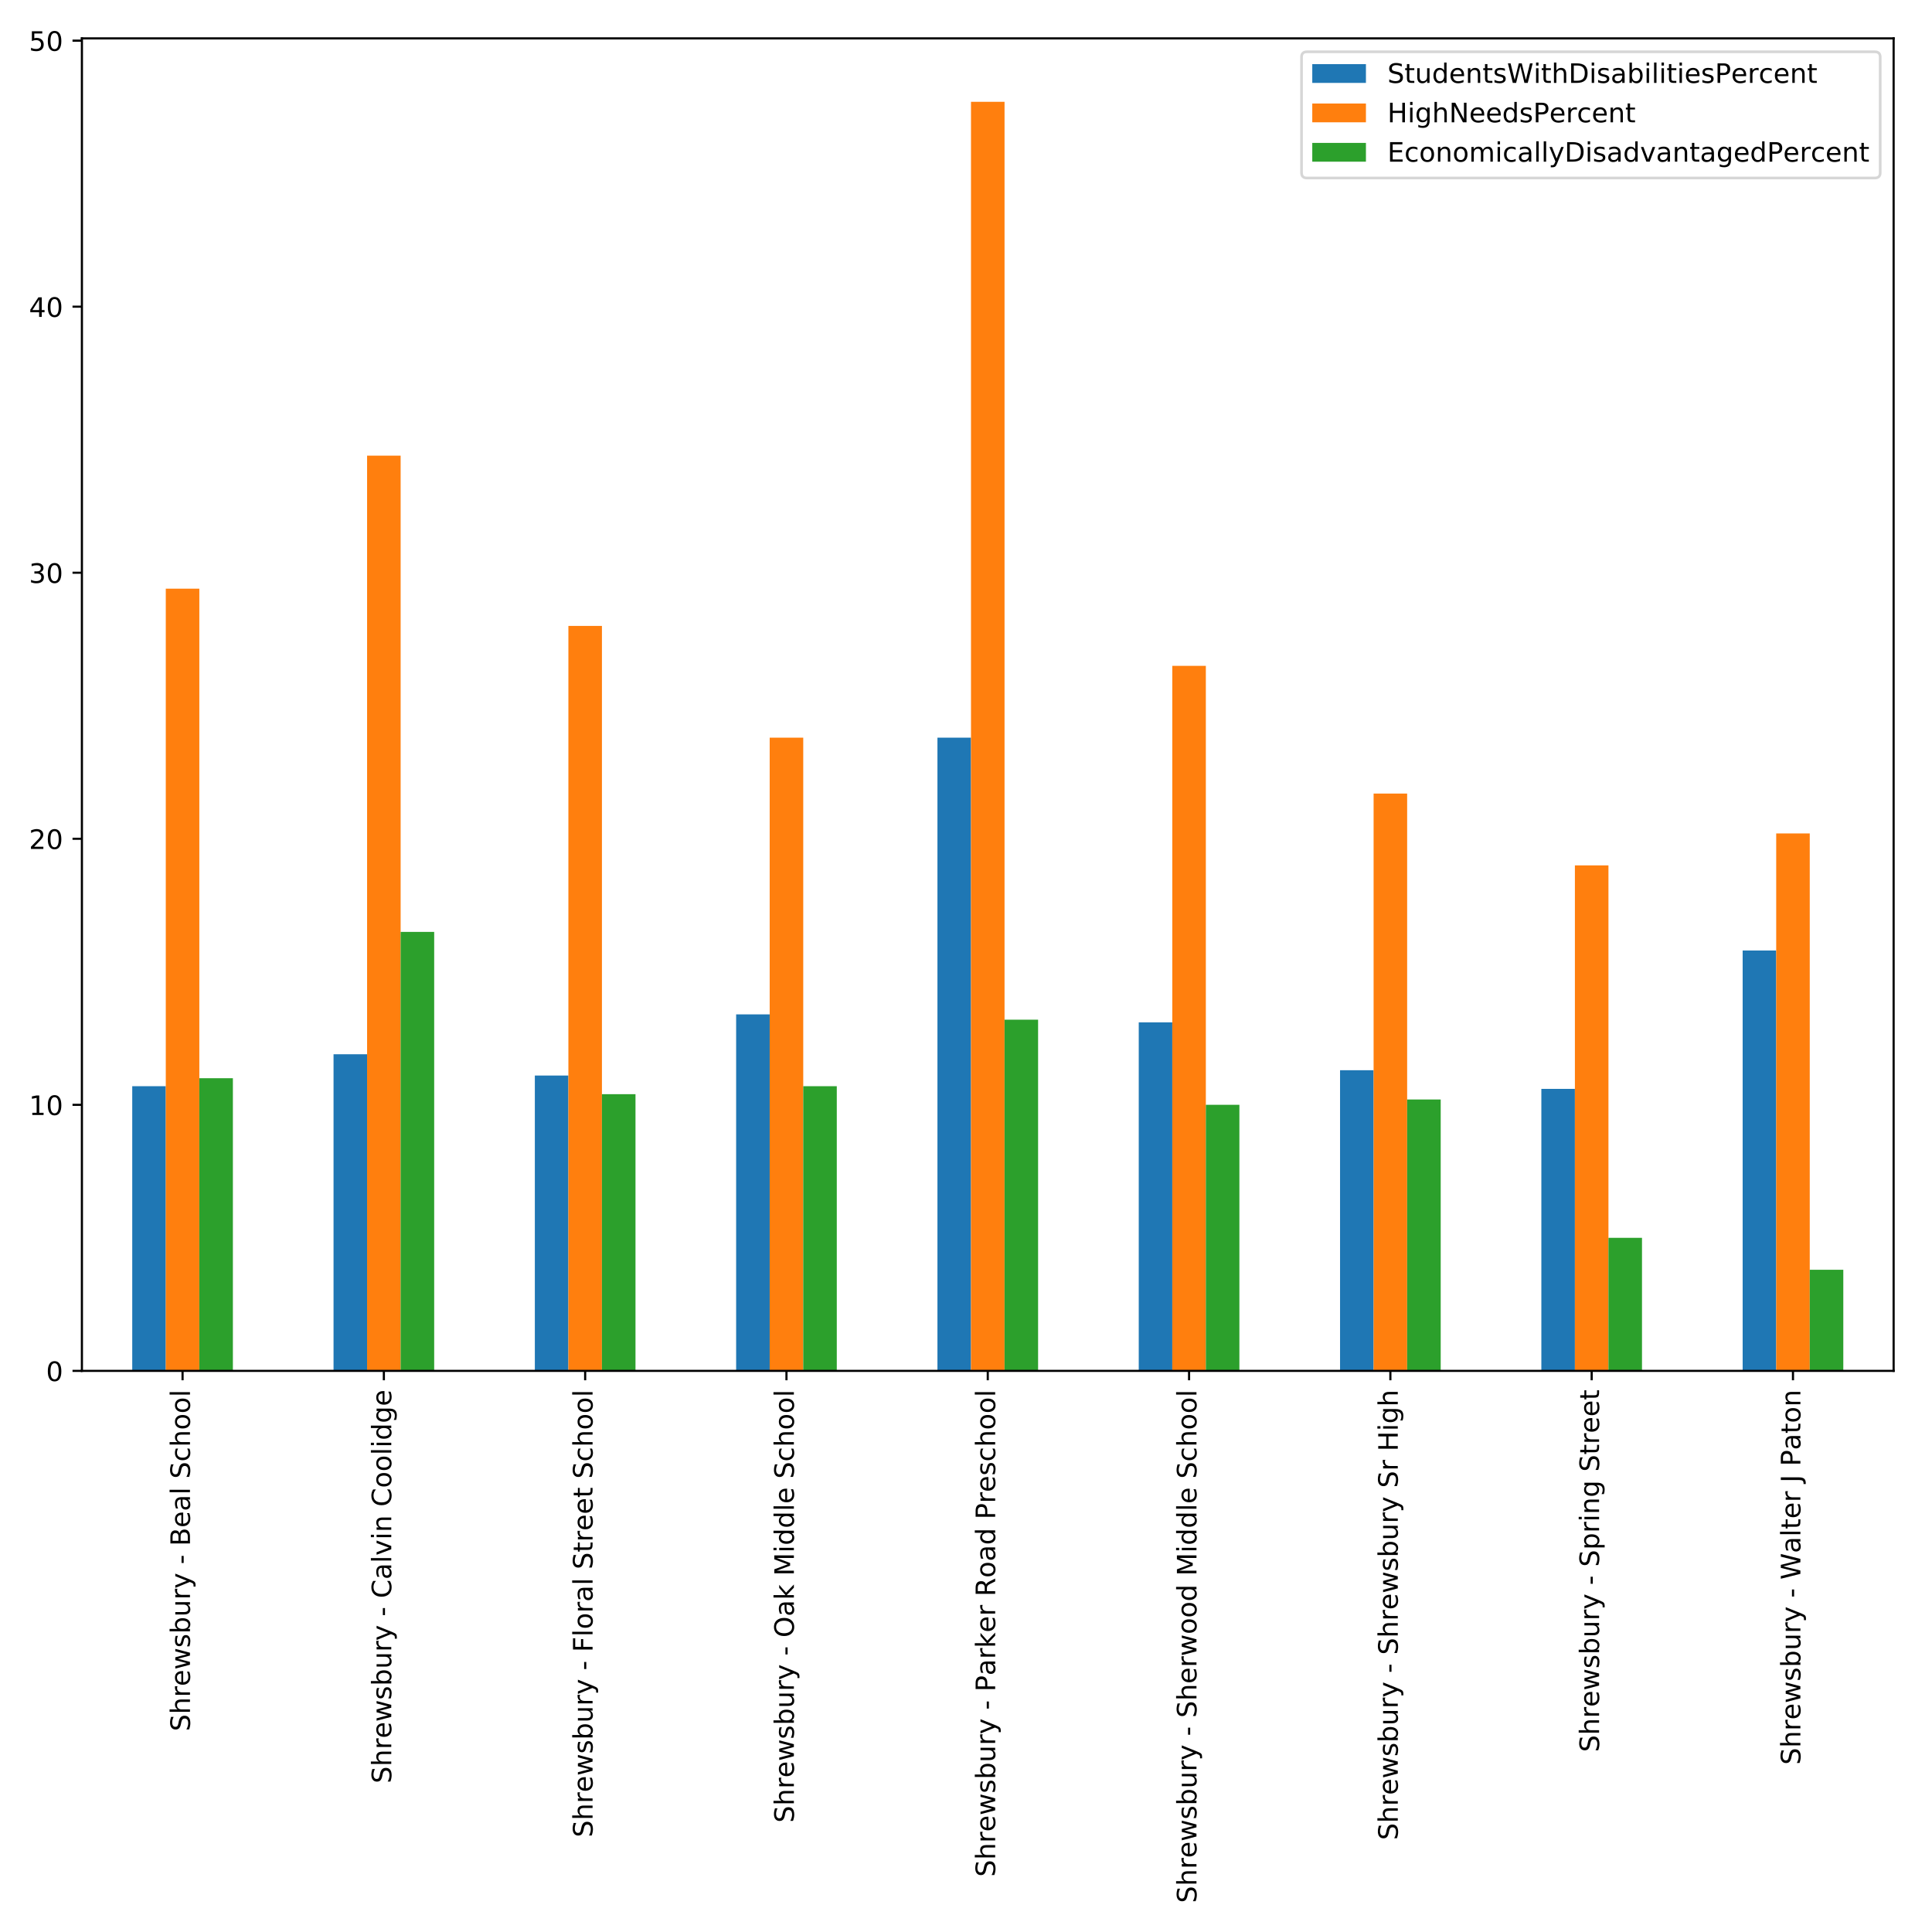 <?xml version="1.0" encoding="utf-8" standalone="no"?>
<!DOCTYPE svg PUBLIC "-//W3C//DTD SVG 1.1//EN"
  "http://www.w3.org/Graphics/SVG/1.1/DTD/svg11.dtd">
<!-- Created with matplotlib (http://matplotlib.org/) -->
<svg height="720pt" version="1.1" viewBox="0 0 720 720" width="720pt" xmlns="http://www.w3.org/2000/svg" xmlns:xlink="http://www.w3.org/1999/xlink">
 <defs>
  <style type="text/css">
*{stroke-linecap:butt;stroke-linejoin:round;}
  </style>
 </defs>
 <g id="figure_1">
  <g id="patch_1">
   <path d="M 0 720 
L 720 720 
L 720 0 
L 0 0 
z
" style="fill:#ffffff;"/>
  </g>
  <g id="axes_1">
   <g id="patch_2">
    <path d="M 30.525 510.881 
L 705.7 510.881 
L 705.7 14.3 
L 30.525 14.3 
z
" style="fill:#ffffff;"/>
   </g>
   <g id="patch_3">
    <path clip-path="url(#p62e5d0ea8f)" d="M 49.28 510.881 
L 61.783 510.881 
L 61.783 404.793 
L 49.28 404.793 
z
" style="fill:#1f77b4;"/>
   </g>
   <g id="patch_4">
    <path clip-path="url(#p62e5d0ea8f)" d="M 124.299 510.881 
L 136.803 510.881 
L 136.803 392.895 
L 124.299 392.895 
z
" style="fill:#1f77b4;"/>
   </g>
   <g id="patch_5">
    <path clip-path="url(#p62e5d0ea8f)" d="M 199.319 510.881 
L 211.822 510.881 
L 211.822 400.827 
L 199.319 400.827 
z
" style="fill:#1f77b4;"/>
   </g>
   <g id="patch_6">
    <path clip-path="url(#p62e5d0ea8f)" d="M 274.338 510.881 
L 286.841 510.881 
L 286.841 378.023 
L 274.338 378.023 
z
" style="fill:#1f77b4;"/>
   </g>
   <g id="patch_7">
    <path clip-path="url(#p62e5d0ea8f)" d="M 349.358 510.881 
L 361.861 510.881 
L 361.861 274.91 
L 349.358 274.91 
z
" style="fill:#1f77b4;"/>
   </g>
   <g id="patch_8">
    <path clip-path="url(#p62e5d0ea8f)" d="M 424.377 510.881 
L 436.88 510.881 
L 436.88 380.998 
L 424.377 380.998 
z
" style="fill:#1f77b4;"/>
   </g>
   <g id="patch_9">
    <path clip-path="url(#p62e5d0ea8f)" d="M 499.397 510.881 
L 511.9 510.881 
L 511.9 398.844 
L 499.397 398.844 
z
" style="fill:#1f77b4;"/>
   </g>
   <g id="patch_10">
    <path clip-path="url(#p62e5d0ea8f)" d="M 574.416 510.881 
L 586.919 510.881 
L 586.919 405.785 
L 574.416 405.785 
z
" style="fill:#1f77b4;"/>
   </g>
   <g id="patch_11">
    <path clip-path="url(#p62e5d0ea8f)" d="M 649.435 510.881 
L 661.939 510.881 
L 661.939 354.228 
L 649.435 354.228 
z
" style="fill:#1f77b4;"/>
   </g>
   <g id="patch_12">
    <path clip-path="url(#p62e5d0ea8f)" d="M 61.783 510.881 
L 74.286 510.881 
L 74.286 219.387 
L 61.783 219.387 
z
" style="fill:#ff7f0e;"/>
   </g>
   <g id="patch_13">
    <path clip-path="url(#p62e5d0ea8f)" d="M 136.803 510.881 
L 149.306 510.881 
L 149.306 169.813 
L 136.803 169.813 
z
" style="fill:#ff7f0e;"/>
   </g>
   <g id="patch_14">
    <path clip-path="url(#p62e5d0ea8f)" d="M 211.822 510.881 
L 224.325 510.881 
L 224.325 233.268 
L 211.822 233.268 
z
" style="fill:#ff7f0e;"/>
   </g>
   <g id="patch_15">
    <path clip-path="url(#p62e5d0ea8f)" d="M 286.841 510.881 
L 299.345 510.881 
L 299.345 274.91 
L 286.841 274.91 
z
" style="fill:#ff7f0e;"/>
   </g>
   <g id="patch_16">
    <path clip-path="url(#p62e5d0ea8f)" d="M 361.861 510.881 
L 374.364 510.881 
L 374.364 37.947 
L 361.861 37.947 
z
" style="fill:#ff7f0e;"/>
   </g>
   <g id="patch_17">
    <path clip-path="url(#p62e5d0ea8f)" d="M 436.88 510.881 
L 449.384 510.881 
L 449.384 248.14 
L 436.88 248.14 
z
" style="fill:#ff7f0e;"/>
   </g>
   <g id="patch_18">
    <path clip-path="url(#p62e5d0ea8f)" d="M 511.9 510.881 
L 524.403 510.881 
L 524.403 295.731 
L 511.9 295.731 
z
" style="fill:#ff7f0e;"/>
   </g>
   <g id="patch_19">
    <path clip-path="url(#p62e5d0ea8f)" d="M 586.919 510.881 
L 599.422 510.881 
L 599.422 322.501 
L 586.919 322.501 
z
" style="fill:#ff7f0e;"/>
   </g>
   <g id="patch_20">
    <path clip-path="url(#p62e5d0ea8f)" d="M 661.939 510.881 
L 674.442 510.881 
L 674.442 310.603 
L 661.939 310.603 
z
" style="fill:#ff7f0e;"/>
   </g>
   <g id="patch_21">
    <path clip-path="url(#p62e5d0ea8f)" d="M 74.286 510.881 
L 86.79 510.881 
L 86.79 401.819 
L 74.286 401.819 
z
" style="fill:#2ca02c;"/>
   </g>
   <g id="patch_22">
    <path clip-path="url(#p62e5d0ea8f)" d="M 149.306 510.881 
L 161.809 510.881 
L 161.809 347.288 
L 149.306 347.288 
z
" style="fill:#2ca02c;"/>
   </g>
   <g id="patch_23">
    <path clip-path="url(#p62e5d0ea8f)" d="M 224.325 510.881 
L 236.828 510.881 
L 236.828 407.768 
L 224.325 407.768 
z
" style="fill:#2ca02c;"/>
   </g>
   <g id="patch_24">
    <path clip-path="url(#p62e5d0ea8f)" d="M 299.345 510.881 
L 311.848 510.881 
L 311.848 404.793 
L 299.345 404.793 
z
" style="fill:#2ca02c;"/>
   </g>
   <g id="patch_25">
    <path clip-path="url(#p62e5d0ea8f)" d="M 374.364 510.881 
L 386.867 510.881 
L 386.867 380.006 
L 374.364 380.006 
z
" style="fill:#2ca02c;"/>
   </g>
   <g id="patch_26">
    <path clip-path="url(#p62e5d0ea8f)" d="M 449.384 510.881 
L 461.887 510.881 
L 461.887 411.734 
L 449.384 411.734 
z
" style="fill:#2ca02c;"/>
   </g>
   <g id="patch_27">
    <path clip-path="url(#p62e5d0ea8f)" d="M 524.403 510.881 
L 536.906 510.881 
L 536.906 409.751 
L 524.403 409.751 
z
" style="fill:#2ca02c;"/>
   </g>
   <g id="patch_28">
    <path clip-path="url(#p62e5d0ea8f)" d="M 599.422 510.881 
L 611.926 510.881 
L 611.926 461.307 
L 599.422 461.307 
z
" style="fill:#2ca02c;"/>
   </g>
   <g id="patch_29">
    <path clip-path="url(#p62e5d0ea8f)" d="M 674.442 510.881 
L 686.945 510.881 
L 686.945 473.205 
L 674.442 473.205 
z
" style="fill:#2ca02c;"/>
   </g>
   <g id="matplotlib.axis_1">
    <g id="xtick_1">
     <g id="line2d_1">
      <defs>
       <path d="M 0 0 
L 0 3.5 
" id="m27c9fa048a" style="stroke:#000000;stroke-width:0.8;"/>
      </defs>
      <g>
       <use style="stroke:#000000;stroke-width:0.8;" x="68.035" xlink:href="#m27c9fa048a" y="510.881"/>
      </g>
     </g>
     <g id="text_1">
      <!-- Shrewsbury - Beal School -->
      <defs>
       <path d="M 53.516 70.516 
L 53.516 60.891 
Q 47.906 63.578 42.922 64.891 
Q 37.938 66.219 33.297 66.219 
Q 25.25 66.219 20.875 63.094 
Q 16.5 59.969 16.5 54.203 
Q 16.5 49.359 19.406 46.891 
Q 22.312 44.438 30.422 42.922 
L 36.375 41.703 
Q 47.406 39.594 52.656 34.297 
Q 57.906 29 57.906 20.125 
Q 57.906 9.516 50.797 4.047 
Q 43.703 -1.422 29.984 -1.422 
Q 24.812 -1.422 18.969 -0.25 
Q 13.141 0.922 6.891 3.219 
L 6.891 13.375 
Q 12.891 10.016 18.656 8.297 
Q 24.422 6.594 29.984 6.594 
Q 38.422 6.594 43.016 9.906 
Q 47.609 13.234 47.609 19.391 
Q 47.609 24.75 44.312 27.781 
Q 41.016 30.812 33.5 32.328 
L 27.484 33.5 
Q 16.453 35.688 11.516 40.375 
Q 6.594 45.062 6.594 53.422 
Q 6.594 63.094 13.406 68.656 
Q 20.219 74.219 32.172 74.219 
Q 37.312 74.219 42.625 73.281 
Q 47.953 72.359 53.516 70.516 
z
" id="DejaVuSans-53"/>
       <path d="M 54.891 33.016 
L 54.891 0 
L 45.906 0 
L 45.906 32.719 
Q 45.906 40.484 42.875 44.328 
Q 39.844 48.188 33.797 48.188 
Q 26.516 48.188 22.312 43.547 
Q 18.109 38.922 18.109 30.906 
L 18.109 0 
L 9.078 0 
L 9.078 75.984 
L 18.109 75.984 
L 18.109 46.188 
Q 21.344 51.125 25.703 53.562 
Q 30.078 56 35.797 56 
Q 45.219 56 50.047 50.172 
Q 54.891 44.344 54.891 33.016 
z
" id="DejaVuSans-68"/>
       <path d="M 41.109 46.297 
Q 39.594 47.172 37.812 47.578 
Q 36.031 48 33.891 48 
Q 26.266 48 22.188 43.047 
Q 18.109 38.094 18.109 28.812 
L 18.109 0 
L 9.078 0 
L 9.078 54.688 
L 18.109 54.688 
L 18.109 46.188 
Q 20.953 51.172 25.484 53.578 
Q 30.031 56 36.531 56 
Q 37.453 56 38.578 55.875 
Q 39.703 55.766 41.062 55.516 
z
" id="DejaVuSans-72"/>
       <path d="M 56.203 29.594 
L 56.203 25.203 
L 14.891 25.203 
Q 15.484 15.922 20.484 11.062 
Q 25.484 6.203 34.422 6.203 
Q 39.594 6.203 44.453 7.469 
Q 49.312 8.734 54.109 11.281 
L 54.109 2.781 
Q 49.266 0.734 44.188 -0.344 
Q 39.109 -1.422 33.891 -1.422 
Q 20.797 -1.422 13.156 6.188 
Q 5.516 13.812 5.516 26.812 
Q 5.516 40.234 12.766 48.109 
Q 20.016 56 32.328 56 
Q 43.359 56 49.781 48.891 
Q 56.203 41.797 56.203 29.594 
z
M 47.219 32.234 
Q 47.125 39.594 43.094 43.984 
Q 39.062 48.391 32.422 48.391 
Q 24.906 48.391 20.391 44.141 
Q 15.875 39.891 15.188 32.172 
z
" id="DejaVuSans-65"/>
       <path d="M 4.203 54.688 
L 13.188 54.688 
L 24.422 12.016 
L 35.594 54.688 
L 46.188 54.688 
L 57.422 12.016 
L 68.609 54.688 
L 77.594 54.688 
L 63.281 0 
L 52.688 0 
L 40.922 44.828 
L 29.109 0 
L 18.5 0 
z
" id="DejaVuSans-77"/>
       <path d="M 44.281 53.078 
L 44.281 44.578 
Q 40.484 46.531 36.375 47.5 
Q 32.281 48.484 27.875 48.484 
Q 21.188 48.484 17.844 46.438 
Q 14.5 44.391 14.5 40.281 
Q 14.5 37.156 16.891 35.375 
Q 19.281 33.594 26.516 31.984 
L 29.594 31.297 
Q 39.156 29.25 43.188 25.516 
Q 47.219 21.781 47.219 15.094 
Q 47.219 7.469 41.188 3.016 
Q 35.156 -1.422 24.609 -1.422 
Q 20.219 -1.422 15.453 -0.562 
Q 10.688 0.297 5.422 2 
L 5.422 11.281 
Q 10.406 8.688 15.234 7.391 
Q 20.062 6.109 24.812 6.109 
Q 31.156 6.109 34.562 8.281 
Q 37.984 10.453 37.984 14.406 
Q 37.984 18.062 35.516 20.016 
Q 33.062 21.969 24.703 23.781 
L 21.578 24.516 
Q 13.234 26.266 9.516 29.906 
Q 5.812 33.547 5.812 39.891 
Q 5.812 47.609 11.281 51.797 
Q 16.75 56 26.812 56 
Q 31.781 56 36.172 55.266 
Q 40.578 54.547 44.281 53.078 
z
" id="DejaVuSans-73"/>
       <path d="M 48.688 27.297 
Q 48.688 37.203 44.609 42.844 
Q 40.531 48.484 33.406 48.484 
Q 26.266 48.484 22.188 42.844 
Q 18.109 37.203 18.109 27.297 
Q 18.109 17.391 22.188 11.75 
Q 26.266 6.109 33.406 6.109 
Q 40.531 6.109 44.609 11.75 
Q 48.688 17.391 48.688 27.297 
z
M 18.109 46.391 
Q 20.953 51.266 25.266 53.625 
Q 29.594 56 35.594 56 
Q 45.562 56 51.781 48.094 
Q 58.016 40.188 58.016 27.297 
Q 58.016 14.406 51.781 6.484 
Q 45.562 -1.422 35.594 -1.422 
Q 29.594 -1.422 25.266 0.953 
Q 20.953 3.328 18.109 8.203 
L 18.109 0 
L 9.078 0 
L 9.078 75.984 
L 18.109 75.984 
z
" id="DejaVuSans-62"/>
       <path d="M 8.5 21.578 
L 8.5 54.688 
L 17.484 54.688 
L 17.484 21.922 
Q 17.484 14.156 20.5 10.266 
Q 23.531 6.391 29.594 6.391 
Q 36.859 6.391 41.078 11.031 
Q 45.312 15.672 45.312 23.688 
L 45.312 54.688 
L 54.297 54.688 
L 54.297 0 
L 45.312 0 
L 45.312 8.406 
Q 42.047 3.422 37.719 1 
Q 33.406 -1.422 27.688 -1.422 
Q 18.266 -1.422 13.375 4.438 
Q 8.5 10.297 8.5 21.578 
z
M 31.109 56 
z
" id="DejaVuSans-75"/>
       <path d="M 32.172 -5.078 
Q 28.375 -14.844 24.75 -17.812 
Q 21.141 -20.797 15.094 -20.797 
L 7.906 -20.797 
L 7.906 -13.281 
L 13.188 -13.281 
Q 16.891 -13.281 18.938 -11.516 
Q 21 -9.766 23.484 -3.219 
L 25.094 0.875 
L 2.984 54.688 
L 12.5 54.688 
L 29.594 11.922 
L 46.688 54.688 
L 56.203 54.688 
z
" id="DejaVuSans-79"/>
       <path id="DejaVuSans-20"/>
       <path d="M 4.891 31.391 
L 31.203 31.391 
L 31.203 23.391 
L 4.891 23.391 
z
" id="DejaVuSans-2d"/>
       <path d="M 19.672 34.812 
L 19.672 8.109 
L 35.5 8.109 
Q 43.453 8.109 47.281 11.406 
Q 51.125 14.703 51.125 21.484 
Q 51.125 28.328 47.281 31.562 
Q 43.453 34.812 35.5 34.812 
z
M 19.672 64.797 
L 19.672 42.828 
L 34.281 42.828 
Q 41.5 42.828 45.031 45.531 
Q 48.578 48.25 48.578 53.812 
Q 48.578 59.328 45.031 62.062 
Q 41.5 64.797 34.281 64.797 
z
M 9.812 72.906 
L 35.016 72.906 
Q 46.297 72.906 52.391 68.219 
Q 58.5 63.531 58.5 54.891 
Q 58.5 48.188 55.375 44.234 
Q 52.25 40.281 46.188 39.312 
Q 53.469 37.75 57.5 32.781 
Q 61.531 27.828 61.531 20.406 
Q 61.531 10.641 54.891 5.312 
Q 48.25 0 35.984 0 
L 9.812 0 
z
" id="DejaVuSans-42"/>
       <path d="M 34.281 27.484 
Q 23.391 27.484 19.188 25 
Q 14.984 22.516 14.984 16.5 
Q 14.984 11.719 18.141 8.906 
Q 21.297 6.109 26.703 6.109 
Q 34.188 6.109 38.703 11.406 
Q 43.219 16.703 43.219 25.484 
L 43.219 27.484 
z
M 52.203 31.203 
L 52.203 0 
L 43.219 0 
L 43.219 8.297 
Q 40.141 3.328 35.547 0.953 
Q 30.953 -1.422 24.312 -1.422 
Q 15.922 -1.422 10.953 3.297 
Q 6 8.016 6 15.922 
Q 6 25.141 12.172 29.828 
Q 18.359 34.516 30.609 34.516 
L 43.219 34.516 
L 43.219 35.406 
Q 43.219 41.609 39.141 45 
Q 35.062 48.391 27.688 48.391 
Q 23 48.391 18.547 47.266 
Q 14.109 46.141 10.016 43.891 
L 10.016 52.203 
Q 14.938 54.109 19.578 55.047 
Q 24.219 56 28.609 56 
Q 40.484 56 46.344 49.844 
Q 52.203 43.703 52.203 31.203 
z
" id="DejaVuSans-61"/>
       <path d="M 9.422 75.984 
L 18.406 75.984 
L 18.406 0 
L 9.422 0 
z
" id="DejaVuSans-6c"/>
       <path d="M 48.781 52.594 
L 48.781 44.188 
Q 44.969 46.297 41.141 47.344 
Q 37.312 48.391 33.406 48.391 
Q 24.656 48.391 19.812 42.844 
Q 14.984 37.312 14.984 27.297 
Q 14.984 17.281 19.812 11.734 
Q 24.656 6.203 33.406 6.203 
Q 37.312 6.203 41.141 7.25 
Q 44.969 8.297 48.781 10.406 
L 48.781 2.094 
Q 45.016 0.344 40.984 -0.531 
Q 36.969 -1.422 32.422 -1.422 
Q 20.062 -1.422 12.781 6.344 
Q 5.516 14.109 5.516 27.297 
Q 5.516 40.672 12.859 48.328 
Q 20.219 56 33.016 56 
Q 37.156 56 41.109 55.141 
Q 45.062 54.297 48.781 52.594 
z
" id="DejaVuSans-63"/>
       <path d="M 30.609 48.391 
Q 23.391 48.391 19.188 42.75 
Q 14.984 37.109 14.984 27.297 
Q 14.984 17.484 19.156 11.844 
Q 23.344 6.203 30.609 6.203 
Q 37.797 6.203 41.984 11.859 
Q 46.188 17.531 46.188 27.297 
Q 46.188 37.016 41.984 42.703 
Q 37.797 48.391 30.609 48.391 
z
M 30.609 56 
Q 42.328 56 49.016 48.375 
Q 55.719 40.766 55.719 27.297 
Q 55.719 13.875 49.016 6.219 
Q 42.328 -1.422 30.609 -1.422 
Q 18.844 -1.422 12.172 6.219 
Q 5.516 13.875 5.516 27.297 
Q 5.516 40.766 12.172 48.375 
Q 18.844 56 30.609 56 
z
" id="DejaVuSans-6f"/>
      </defs>
      <g transform="translate(70.794 645.194)rotate(-90)scale(0.1 -0.1)">
       <use xlink:href="#DejaVuSans-53"/>
       <use x="63.477" xlink:href="#DejaVuSans-68"/>
       <use x="126.855" xlink:href="#DejaVuSans-72"/>
       <use x="167.938" xlink:href="#DejaVuSans-65"/>
       <use x="229.461" xlink:href="#DejaVuSans-77"/>
       <use x="311.248" xlink:href="#DejaVuSans-73"/>
       <use x="363.348" xlink:href="#DejaVuSans-62"/>
       <use x="426.824" xlink:href="#DejaVuSans-75"/>
       <use x="490.203" xlink:href="#DejaVuSans-72"/>
       <use x="531.316" xlink:href="#DejaVuSans-79"/>
       <use x="590.496" xlink:href="#DejaVuSans-20"/>
       <use x="622.283" xlink:href="#DejaVuSans-2d"/>
       <use x="658.367" xlink:href="#DejaVuSans-20"/>
       <use x="690.154" xlink:href="#DejaVuSans-42"/>
       <use x="758.758" xlink:href="#DejaVuSans-65"/>
       <use x="820.281" xlink:href="#DejaVuSans-61"/>
       <use x="881.561" xlink:href="#DejaVuSans-6c"/>
       <use x="909.344" xlink:href="#DejaVuSans-20"/>
       <use x="941.131" xlink:href="#DejaVuSans-53"/>
       <use x="1004.607" xlink:href="#DejaVuSans-63"/>
       <use x="1059.588" xlink:href="#DejaVuSans-68"/>
       <use x="1122.967" xlink:href="#DejaVuSans-6f"/>
       <use x="1184.148" xlink:href="#DejaVuSans-6f"/>
       <use x="1245.33" xlink:href="#DejaVuSans-6c"/>
      </g>
     </g>
    </g>
    <g id="xtick_2">
     <g id="line2d_2">
      <g>
       <use style="stroke:#000000;stroke-width:0.8;" x="143.054" xlink:href="#m27c9fa048a" y="510.881"/>
      </g>
     </g>
     <g id="text_2">
      <!-- Shrewsbury - Calvin Coolidge -->
      <defs>
       <path d="M 64.406 67.281 
L 64.406 56.891 
Q 59.422 61.531 53.781 63.812 
Q 48.141 66.109 41.797 66.109 
Q 29.297 66.109 22.656 58.469 
Q 16.016 50.828 16.016 36.375 
Q 16.016 21.969 22.656 14.328 
Q 29.297 6.688 41.797 6.688 
Q 48.141 6.688 53.781 8.984 
Q 59.422 11.281 64.406 15.922 
L 64.406 5.609 
Q 59.234 2.094 53.438 0.328 
Q 47.656 -1.422 41.219 -1.422 
Q 24.656 -1.422 15.125 8.703 
Q 5.609 18.844 5.609 36.375 
Q 5.609 53.953 15.125 64.078 
Q 24.656 74.219 41.219 74.219 
Q 47.75 74.219 53.531 72.484 
Q 59.328 70.75 64.406 67.281 
z
" id="DejaVuSans-43"/>
       <path d="M 2.984 54.688 
L 12.5 54.688 
L 29.594 8.797 
L 46.688 54.688 
L 56.203 54.688 
L 35.688 0 
L 23.484 0 
z
" id="DejaVuSans-76"/>
       <path d="M 9.422 54.688 
L 18.406 54.688 
L 18.406 0 
L 9.422 0 
z
M 9.422 75.984 
L 18.406 75.984 
L 18.406 64.594 
L 9.422 64.594 
z
" id="DejaVuSans-69"/>
       <path d="M 54.891 33.016 
L 54.891 0 
L 45.906 0 
L 45.906 32.719 
Q 45.906 40.484 42.875 44.328 
Q 39.844 48.188 33.797 48.188 
Q 26.516 48.188 22.312 43.547 
Q 18.109 38.922 18.109 30.906 
L 18.109 0 
L 9.078 0 
L 9.078 54.688 
L 18.109 54.688 
L 18.109 46.188 
Q 21.344 51.125 25.703 53.562 
Q 30.078 56 35.797 56 
Q 45.219 56 50.047 50.172 
Q 54.891 44.344 54.891 33.016 
z
" id="DejaVuSans-6e"/>
       <path d="M 45.406 46.391 
L 45.406 75.984 
L 54.391 75.984 
L 54.391 0 
L 45.406 0 
L 45.406 8.203 
Q 42.578 3.328 38.25 0.953 
Q 33.938 -1.422 27.875 -1.422 
Q 17.969 -1.422 11.734 6.484 
Q 5.516 14.406 5.516 27.297 
Q 5.516 40.188 11.734 48.094 
Q 17.969 56 27.875 56 
Q 33.938 56 38.25 53.625 
Q 42.578 51.266 45.406 46.391 
z
M 14.797 27.297 
Q 14.797 17.391 18.875 11.75 
Q 22.953 6.109 30.078 6.109 
Q 37.203 6.109 41.297 11.75 
Q 45.406 17.391 45.406 27.297 
Q 45.406 37.203 41.297 42.844 
Q 37.203 48.484 30.078 48.484 
Q 22.953 48.484 18.875 42.844 
Q 14.797 37.203 14.797 27.297 
z
" id="DejaVuSans-64"/>
       <path d="M 45.406 27.984 
Q 45.406 37.75 41.375 43.109 
Q 37.359 48.484 30.078 48.484 
Q 22.859 48.484 18.828 43.109 
Q 14.797 37.75 14.797 27.984 
Q 14.797 18.266 18.828 12.891 
Q 22.859 7.516 30.078 7.516 
Q 37.359 7.516 41.375 12.891 
Q 45.406 18.266 45.406 27.984 
z
M 54.391 6.781 
Q 54.391 -7.172 48.188 -13.984 
Q 42 -20.797 29.203 -20.797 
Q 24.469 -20.797 20.266 -20.094 
Q 16.062 -19.391 12.109 -17.922 
L 12.109 -9.188 
Q 16.062 -11.328 19.922 -12.344 
Q 23.781 -13.375 27.781 -13.375 
Q 36.625 -13.375 41.016 -8.766 
Q 45.406 -4.156 45.406 5.172 
L 45.406 9.625 
Q 42.625 4.781 38.281 2.391 
Q 33.938 0 27.875 0 
Q 17.828 0 11.672 7.656 
Q 5.516 15.328 5.516 27.984 
Q 5.516 40.672 11.672 48.328 
Q 17.828 56 27.875 56 
Q 33.938 56 38.281 53.609 
Q 42.625 51.219 45.406 46.391 
L 45.406 54.688 
L 54.391 54.688 
z
" id="DejaVuSans-67"/>
      </defs>
      <g transform="translate(145.814 664.623)rotate(-90)scale(0.1 -0.1)">
       <use xlink:href="#DejaVuSans-53"/>
       <use x="63.477" xlink:href="#DejaVuSans-68"/>
       <use x="126.855" xlink:href="#DejaVuSans-72"/>
       <use x="167.938" xlink:href="#DejaVuSans-65"/>
       <use x="229.461" xlink:href="#DejaVuSans-77"/>
       <use x="311.248" xlink:href="#DejaVuSans-73"/>
       <use x="363.348" xlink:href="#DejaVuSans-62"/>
       <use x="426.824" xlink:href="#DejaVuSans-75"/>
       <use x="490.203" xlink:href="#DejaVuSans-72"/>
       <use x="531.316" xlink:href="#DejaVuSans-79"/>
       <use x="590.496" xlink:href="#DejaVuSans-20"/>
       <use x="622.283" xlink:href="#DejaVuSans-2d"/>
       <use x="658.367" xlink:href="#DejaVuSans-20"/>
       <use x="690.154" xlink:href="#DejaVuSans-43"/>
       <use x="759.979" xlink:href="#DejaVuSans-61"/>
       <use x="821.258" xlink:href="#DejaVuSans-6c"/>
       <use x="849.041" xlink:href="#DejaVuSans-76"/>
       <use x="908.221" xlink:href="#DejaVuSans-69"/>
       <use x="936.004" xlink:href="#DejaVuSans-6e"/>
       <use x="999.383" xlink:href="#DejaVuSans-20"/>
       <use x="1031.17" xlink:href="#DejaVuSans-43"/>
       <use x="1100.994" xlink:href="#DejaVuSans-6f"/>
       <use x="1162.176" xlink:href="#DejaVuSans-6f"/>
       <use x="1223.357" xlink:href="#DejaVuSans-6c"/>
       <use x="1251.141" xlink:href="#DejaVuSans-69"/>
       <use x="1278.924" xlink:href="#DejaVuSans-64"/>
       <use x="1342.4" xlink:href="#DejaVuSans-67"/>
       <use x="1405.877" xlink:href="#DejaVuSans-65"/>
      </g>
     </g>
    </g>
    <g id="xtick_3">
     <g id="line2d_3">
      <g>
       <use style="stroke:#000000;stroke-width:0.8;" x="218.074" xlink:href="#m27c9fa048a" y="510.881"/>
      </g>
     </g>
     <g id="text_3">
      <!-- Shrewsbury - Floral Street School -->
      <defs>
       <path d="M 9.812 72.906 
L 51.703 72.906 
L 51.703 64.594 
L 19.672 64.594 
L 19.672 43.109 
L 48.578 43.109 
L 48.578 34.812 
L 19.672 34.812 
L 19.672 0 
L 9.812 0 
z
" id="DejaVuSans-46"/>
       <path d="M 18.312 70.219 
L 18.312 54.688 
L 36.812 54.688 
L 36.812 47.703 
L 18.312 47.703 
L 18.312 18.016 
Q 18.312 11.328 20.141 9.422 
Q 21.969 7.516 27.594 7.516 
L 36.812 7.516 
L 36.812 0 
L 27.594 0 
Q 17.188 0 13.234 3.875 
Q 9.281 7.766 9.281 18.016 
L 9.281 47.703 
L 2.688 47.703 
L 2.688 54.688 
L 9.281 54.688 
L 9.281 70.219 
z
" id="DejaVuSans-74"/>
      </defs>
      <g transform="translate(220.833 684.72)rotate(-90)scale(0.1 -0.1)">
       <use xlink:href="#DejaVuSans-53"/>
       <use x="63.477" xlink:href="#DejaVuSans-68"/>
       <use x="126.855" xlink:href="#DejaVuSans-72"/>
       <use x="167.938" xlink:href="#DejaVuSans-65"/>
       <use x="229.461" xlink:href="#DejaVuSans-77"/>
       <use x="311.248" xlink:href="#DejaVuSans-73"/>
       <use x="363.348" xlink:href="#DejaVuSans-62"/>
       <use x="426.824" xlink:href="#DejaVuSans-75"/>
       <use x="490.203" xlink:href="#DejaVuSans-72"/>
       <use x="531.316" xlink:href="#DejaVuSans-79"/>
       <use x="590.496" xlink:href="#DejaVuSans-20"/>
       <use x="622.283" xlink:href="#DejaVuSans-2d"/>
       <use x="658.367" xlink:href="#DejaVuSans-20"/>
       <use x="690.154" xlink:href="#DejaVuSans-46"/>
       <use x="747.674" xlink:href="#DejaVuSans-6c"/>
       <use x="775.457" xlink:href="#DejaVuSans-6f"/>
       <use x="836.639" xlink:href="#DejaVuSans-72"/>
       <use x="877.752" xlink:href="#DejaVuSans-61"/>
       <use x="939.031" xlink:href="#DejaVuSans-6c"/>
       <use x="966.814" xlink:href="#DejaVuSans-20"/>
       <use x="998.602" xlink:href="#DejaVuSans-53"/>
       <use x="1062.078" xlink:href="#DejaVuSans-74"/>
       <use x="1101.287" xlink:href="#DejaVuSans-72"/>
       <use x="1142.369" xlink:href="#DejaVuSans-65"/>
       <use x="1203.893" xlink:href="#DejaVuSans-65"/>
       <use x="1265.416" xlink:href="#DejaVuSans-74"/>
       <use x="1304.625" xlink:href="#DejaVuSans-20"/>
       <use x="1336.412" xlink:href="#DejaVuSans-53"/>
       <use x="1399.889" xlink:href="#DejaVuSans-63"/>
       <use x="1454.869" xlink:href="#DejaVuSans-68"/>
       <use x="1518.248" xlink:href="#DejaVuSans-6f"/>
       <use x="1579.43" xlink:href="#DejaVuSans-6f"/>
       <use x="1640.611" xlink:href="#DejaVuSans-6c"/>
      </g>
     </g>
    </g>
    <g id="xtick_4">
     <g id="line2d_4">
      <g>
       <use style="stroke:#000000;stroke-width:0.8;" x="293.093" xlink:href="#m27c9fa048a" y="510.881"/>
      </g>
     </g>
     <g id="text_4">
      <!-- Shrewsbury - Oak Middle School -->
      <defs>
       <path d="M 39.406 66.219 
Q 28.656 66.219 22.328 58.203 
Q 16.016 50.203 16.016 36.375 
Q 16.016 22.609 22.328 14.594 
Q 28.656 6.594 39.406 6.594 
Q 50.141 6.594 56.422 14.594 
Q 62.703 22.609 62.703 36.375 
Q 62.703 50.203 56.422 58.203 
Q 50.141 66.219 39.406 66.219 
z
M 39.406 74.219 
Q 54.734 74.219 63.906 63.938 
Q 73.094 53.656 73.094 36.375 
Q 73.094 19.141 63.906 8.859 
Q 54.734 -1.422 39.406 -1.422 
Q 24.031 -1.422 14.812 8.828 
Q 5.609 19.094 5.609 36.375 
Q 5.609 53.656 14.812 63.938 
Q 24.031 74.219 39.406 74.219 
z
" id="DejaVuSans-4f"/>
       <path d="M 9.078 75.984 
L 18.109 75.984 
L 18.109 31.109 
L 44.922 54.688 
L 56.391 54.688 
L 27.391 29.109 
L 57.625 0 
L 45.906 0 
L 18.109 26.703 
L 18.109 0 
L 9.078 0 
z
" id="DejaVuSans-6b"/>
       <path d="M 9.812 72.906 
L 24.516 72.906 
L 43.109 23.297 
L 61.812 72.906 
L 76.516 72.906 
L 76.516 0 
L 66.891 0 
L 66.891 64.016 
L 48.094 14.016 
L 38.188 14.016 
L 19.391 64.016 
L 19.391 0 
L 9.812 0 
z
" id="DejaVuSans-4d"/>
      </defs>
      <g transform="translate(295.852 679.277)rotate(-90)scale(0.1 -0.1)">
       <use xlink:href="#DejaVuSans-53"/>
       <use x="63.477" xlink:href="#DejaVuSans-68"/>
       <use x="126.855" xlink:href="#DejaVuSans-72"/>
       <use x="167.938" xlink:href="#DejaVuSans-65"/>
       <use x="229.461" xlink:href="#DejaVuSans-77"/>
       <use x="311.248" xlink:href="#DejaVuSans-73"/>
       <use x="363.348" xlink:href="#DejaVuSans-62"/>
       <use x="426.824" xlink:href="#DejaVuSans-75"/>
       <use x="490.203" xlink:href="#DejaVuSans-72"/>
       <use x="531.316" xlink:href="#DejaVuSans-79"/>
       <use x="590.496" xlink:href="#DejaVuSans-20"/>
       <use x="622.283" xlink:href="#DejaVuSans-2d"/>
       <use x="658.367" xlink:href="#DejaVuSans-20"/>
       <use x="690.154" xlink:href="#DejaVuSans-4f"/>
       <use x="768.865" xlink:href="#DejaVuSans-61"/>
       <use x="830.145" xlink:href="#DejaVuSans-6b"/>
       <use x="888.055" xlink:href="#DejaVuSans-20"/>
       <use x="919.842" xlink:href="#DejaVuSans-4d"/>
       <use x="1006.121" xlink:href="#DejaVuSans-69"/>
       <use x="1033.904" xlink:href="#DejaVuSans-64"/>
       <use x="1097.381" xlink:href="#DejaVuSans-64"/>
       <use x="1160.857" xlink:href="#DejaVuSans-6c"/>
       <use x="1188.641" xlink:href="#DejaVuSans-65"/>
       <use x="1250.164" xlink:href="#DejaVuSans-20"/>
       <use x="1281.951" xlink:href="#DejaVuSans-53"/>
       <use x="1345.428" xlink:href="#DejaVuSans-63"/>
       <use x="1400.408" xlink:href="#DejaVuSans-68"/>
       <use x="1463.787" xlink:href="#DejaVuSans-6f"/>
       <use x="1524.969" xlink:href="#DejaVuSans-6f"/>
       <use x="1586.15" xlink:href="#DejaVuSans-6c"/>
      </g>
     </g>
    </g>
    <g id="xtick_5">
     <g id="line2d_5">
      <g>
       <use style="stroke:#000000;stroke-width:0.8;" x="368.113" xlink:href="#m27c9fa048a" y="510.881"/>
      </g>
     </g>
     <g id="text_5">
      <!-- Shrewsbury - Parker Road Preschool -->
      <defs>
       <path d="M 19.672 64.797 
L 19.672 37.406 
L 32.078 37.406 
Q 38.969 37.406 42.719 40.969 
Q 46.484 44.531 46.484 51.125 
Q 46.484 57.672 42.719 61.234 
Q 38.969 64.797 32.078 64.797 
z
M 9.812 72.906 
L 32.078 72.906 
Q 44.344 72.906 50.609 67.359 
Q 56.891 61.812 56.891 51.125 
Q 56.891 40.328 50.609 34.812 
Q 44.344 29.297 32.078 29.297 
L 19.672 29.297 
L 19.672 0 
L 9.812 0 
z
" id="DejaVuSans-50"/>
       <path d="M 44.391 34.188 
Q 47.562 33.109 50.562 29.594 
Q 53.562 26.078 56.594 19.922 
L 66.609 0 
L 56 0 
L 46.688 18.703 
Q 43.062 26.031 39.672 28.422 
Q 36.281 30.812 30.422 30.812 
L 19.672 30.812 
L 19.672 0 
L 9.812 0 
L 9.812 72.906 
L 32.078 72.906 
Q 44.578 72.906 50.734 67.672 
Q 56.891 62.453 56.891 51.906 
Q 56.891 45.016 53.688 40.469 
Q 50.484 35.938 44.391 34.188 
z
M 19.672 64.797 
L 19.672 38.922 
L 32.078 38.922 
Q 39.203 38.922 42.844 42.219 
Q 46.484 45.516 46.484 51.906 
Q 46.484 58.297 42.844 61.547 
Q 39.203 64.797 32.078 64.797 
z
" id="DejaVuSans-52"/>
      </defs>
      <g transform="translate(370.872 699.452)rotate(-90)scale(0.1 -0.1)">
       <use xlink:href="#DejaVuSans-53"/>
       <use x="63.477" xlink:href="#DejaVuSans-68"/>
       <use x="126.855" xlink:href="#DejaVuSans-72"/>
       <use x="167.938" xlink:href="#DejaVuSans-65"/>
       <use x="229.461" xlink:href="#DejaVuSans-77"/>
       <use x="311.248" xlink:href="#DejaVuSans-73"/>
       <use x="363.348" xlink:href="#DejaVuSans-62"/>
       <use x="426.824" xlink:href="#DejaVuSans-75"/>
       <use x="490.203" xlink:href="#DejaVuSans-72"/>
       <use x="531.316" xlink:href="#DejaVuSans-79"/>
       <use x="590.496" xlink:href="#DejaVuSans-20"/>
       <use x="622.283" xlink:href="#DejaVuSans-2d"/>
       <use x="658.367" xlink:href="#DejaVuSans-20"/>
       <use x="690.154" xlink:href="#DejaVuSans-50"/>
       <use x="750.395" xlink:href="#DejaVuSans-61"/>
       <use x="811.674" xlink:href="#DejaVuSans-72"/>
       <use x="852.787" xlink:href="#DejaVuSans-6b"/>
       <use x="910.65" xlink:href="#DejaVuSans-65"/>
       <use x="972.174" xlink:href="#DejaVuSans-72"/>
       <use x="1013.287" xlink:href="#DejaVuSans-20"/>
       <use x="1045.074" xlink:href="#DejaVuSans-52"/>
       <use x="1114.494" xlink:href="#DejaVuSans-6f"/>
       <use x="1175.676" xlink:href="#DejaVuSans-61"/>
       <use x="1236.955" xlink:href="#DejaVuSans-64"/>
       <use x="1300.432" xlink:href="#DejaVuSans-20"/>
       <use x="1332.219" xlink:href="#DejaVuSans-50"/>
       <use x="1392.506" xlink:href="#DejaVuSans-72"/>
       <use x="1433.588" xlink:href="#DejaVuSans-65"/>
       <use x="1495.111" xlink:href="#DejaVuSans-73"/>
       <use x="1547.211" xlink:href="#DejaVuSans-63"/>
       <use x="1602.191" xlink:href="#DejaVuSans-68"/>
       <use x="1665.57" xlink:href="#DejaVuSans-6f"/>
       <use x="1726.752" xlink:href="#DejaVuSans-6f"/>
       <use x="1787.934" xlink:href="#DejaVuSans-6c"/>
      </g>
     </g>
    </g>
    <g id="xtick_6">
     <g id="line2d_6">
      <g>
       <use style="stroke:#000000;stroke-width:0.8;" x="443.132" xlink:href="#m27c9fa048a" y="510.881"/>
      </g>
     </g>
     <g id="text_6">
      <!-- Shrewsbury - Sherwood Middle School -->
      <g transform="translate(445.891 709.2)rotate(-90)scale(0.1 -0.1)">
       <use xlink:href="#DejaVuSans-53"/>
       <use x="63.477" xlink:href="#DejaVuSans-68"/>
       <use x="126.855" xlink:href="#DejaVuSans-72"/>
       <use x="167.938" xlink:href="#DejaVuSans-65"/>
       <use x="229.461" xlink:href="#DejaVuSans-77"/>
       <use x="311.248" xlink:href="#DejaVuSans-73"/>
       <use x="363.348" xlink:href="#DejaVuSans-62"/>
       <use x="426.824" xlink:href="#DejaVuSans-75"/>
       <use x="490.203" xlink:href="#DejaVuSans-72"/>
       <use x="531.316" xlink:href="#DejaVuSans-79"/>
       <use x="590.496" xlink:href="#DejaVuSans-20"/>
       <use x="622.283" xlink:href="#DejaVuSans-2d"/>
       <use x="658.367" xlink:href="#DejaVuSans-20"/>
       <use x="690.154" xlink:href="#DejaVuSans-53"/>
       <use x="753.631" xlink:href="#DejaVuSans-68"/>
       <use x="817.01" xlink:href="#DejaVuSans-65"/>
       <use x="878.533" xlink:href="#DejaVuSans-72"/>
       <use x="919.646" xlink:href="#DejaVuSans-77"/>
       <use x="1001.434" xlink:href="#DejaVuSans-6f"/>
       <use x="1062.615" xlink:href="#DejaVuSans-6f"/>
       <use x="1123.797" xlink:href="#DejaVuSans-64"/>
       <use x="1187.273" xlink:href="#DejaVuSans-20"/>
       <use x="1219.061" xlink:href="#DejaVuSans-4d"/>
       <use x="1305.34" xlink:href="#DejaVuSans-69"/>
       <use x="1333.123" xlink:href="#DejaVuSans-64"/>
       <use x="1396.6" xlink:href="#DejaVuSans-64"/>
       <use x="1460.076" xlink:href="#DejaVuSans-6c"/>
       <use x="1487.859" xlink:href="#DejaVuSans-65"/>
       <use x="1549.383" xlink:href="#DejaVuSans-20"/>
       <use x="1581.17" xlink:href="#DejaVuSans-53"/>
       <use x="1644.646" xlink:href="#DejaVuSans-63"/>
       <use x="1699.627" xlink:href="#DejaVuSans-68"/>
       <use x="1763.006" xlink:href="#DejaVuSans-6f"/>
       <use x="1824.188" xlink:href="#DejaVuSans-6f"/>
       <use x="1885.369" xlink:href="#DejaVuSans-6c"/>
      </g>
     </g>
    </g>
    <g id="xtick_7">
     <g id="line2d_7">
      <g>
       <use style="stroke:#000000;stroke-width:0.8;" x="518.151" xlink:href="#m27c9fa048a" y="510.881"/>
      </g>
     </g>
     <g id="text_7">
      <!-- Shrewsbury - Shrewsbury Sr High -->
      <defs>
       <path d="M 9.812 72.906 
L 19.672 72.906 
L 19.672 43.016 
L 55.516 43.016 
L 55.516 72.906 
L 65.375 72.906 
L 65.375 0 
L 55.516 0 
L 55.516 34.719 
L 19.672 34.719 
L 19.672 0 
L 9.812 0 
z
" id="DejaVuSans-48"/>
      </defs>
      <g transform="translate(520.911 685.745)rotate(-90)scale(0.1 -0.1)">
       <use xlink:href="#DejaVuSans-53"/>
       <use x="63.477" xlink:href="#DejaVuSans-68"/>
       <use x="126.855" xlink:href="#DejaVuSans-72"/>
       <use x="167.938" xlink:href="#DejaVuSans-65"/>
       <use x="229.461" xlink:href="#DejaVuSans-77"/>
       <use x="311.248" xlink:href="#DejaVuSans-73"/>
       <use x="363.348" xlink:href="#DejaVuSans-62"/>
       <use x="426.824" xlink:href="#DejaVuSans-75"/>
       <use x="490.203" xlink:href="#DejaVuSans-72"/>
       <use x="531.316" xlink:href="#DejaVuSans-79"/>
       <use x="590.496" xlink:href="#DejaVuSans-20"/>
       <use x="622.283" xlink:href="#DejaVuSans-2d"/>
       <use x="658.367" xlink:href="#DejaVuSans-20"/>
       <use x="690.154" xlink:href="#DejaVuSans-53"/>
       <use x="753.631" xlink:href="#DejaVuSans-68"/>
       <use x="817.01" xlink:href="#DejaVuSans-72"/>
       <use x="858.092" xlink:href="#DejaVuSans-65"/>
       <use x="919.615" xlink:href="#DejaVuSans-77"/>
       <use x="1001.402" xlink:href="#DejaVuSans-73"/>
       <use x="1053.502" xlink:href="#DejaVuSans-62"/>
       <use x="1116.979" xlink:href="#DejaVuSans-75"/>
       <use x="1180.357" xlink:href="#DejaVuSans-72"/>
       <use x="1221.471" xlink:href="#DejaVuSans-79"/>
       <use x="1280.65" xlink:href="#DejaVuSans-20"/>
       <use x="1312.438" xlink:href="#DejaVuSans-53"/>
       <use x="1375.914" xlink:href="#DejaVuSans-72"/>
       <use x="1417.027" xlink:href="#DejaVuSans-20"/>
       <use x="1448.814" xlink:href="#DejaVuSans-48"/>
       <use x="1524.01" xlink:href="#DejaVuSans-69"/>
       <use x="1551.793" xlink:href="#DejaVuSans-67"/>
       <use x="1615.27" xlink:href="#DejaVuSans-68"/>
      </g>
     </g>
    </g>
    <g id="xtick_8">
     <g id="line2d_8">
      <g>
       <use style="stroke:#000000;stroke-width:0.8;" x="593.171" xlink:href="#m27c9fa048a" y="510.881"/>
      </g>
     </g>
     <g id="text_8">
      <!-- Shrewsbury - Spring Street -->
      <defs>
       <path d="M 18.109 8.203 
L 18.109 -20.797 
L 9.078 -20.797 
L 9.078 54.688 
L 18.109 54.688 
L 18.109 46.391 
Q 20.953 51.266 25.266 53.625 
Q 29.594 56 35.594 56 
Q 45.562 56 51.781 48.094 
Q 58.016 40.188 58.016 27.297 
Q 58.016 14.406 51.781 6.484 
Q 45.562 -1.422 35.594 -1.422 
Q 29.594 -1.422 25.266 0.953 
Q 20.953 3.328 18.109 8.203 
z
M 48.688 27.297 
Q 48.688 37.203 44.609 42.844 
Q 40.531 48.484 33.406 48.484 
Q 26.266 48.484 22.188 42.844 
Q 18.109 37.203 18.109 27.297 
Q 18.109 17.391 22.188 11.75 
Q 26.266 6.109 33.406 6.109 
Q 40.531 6.109 44.609 11.75 
Q 48.688 17.391 48.688 27.297 
z
" id="DejaVuSans-70"/>
      </defs>
      <g transform="translate(595.93 652.948)rotate(-90)scale(0.1 -0.1)">
       <use xlink:href="#DejaVuSans-53"/>
       <use x="63.477" xlink:href="#DejaVuSans-68"/>
       <use x="126.855" xlink:href="#DejaVuSans-72"/>
       <use x="167.938" xlink:href="#DejaVuSans-65"/>
       <use x="229.461" xlink:href="#DejaVuSans-77"/>
       <use x="311.248" xlink:href="#DejaVuSans-73"/>
       <use x="363.348" xlink:href="#DejaVuSans-62"/>
       <use x="426.824" xlink:href="#DejaVuSans-75"/>
       <use x="490.203" xlink:href="#DejaVuSans-72"/>
       <use x="531.316" xlink:href="#DejaVuSans-79"/>
       <use x="590.496" xlink:href="#DejaVuSans-20"/>
       <use x="622.283" xlink:href="#DejaVuSans-2d"/>
       <use x="658.367" xlink:href="#DejaVuSans-20"/>
       <use x="690.154" xlink:href="#DejaVuSans-53"/>
       <use x="753.631" xlink:href="#DejaVuSans-70"/>
       <use x="817.107" xlink:href="#DejaVuSans-72"/>
       <use x="858.221" xlink:href="#DejaVuSans-69"/>
       <use x="886.004" xlink:href="#DejaVuSans-6e"/>
       <use x="949.383" xlink:href="#DejaVuSans-67"/>
       <use x="1012.859" xlink:href="#DejaVuSans-20"/>
       <use x="1044.646" xlink:href="#DejaVuSans-53"/>
       <use x="1108.123" xlink:href="#DejaVuSans-74"/>
       <use x="1147.332" xlink:href="#DejaVuSans-72"/>
       <use x="1188.414" xlink:href="#DejaVuSans-65"/>
       <use x="1249.938" xlink:href="#DejaVuSans-65"/>
       <use x="1311.461" xlink:href="#DejaVuSans-74"/>
      </g>
     </g>
    </g>
    <g id="xtick_9">
     <g id="line2d_9">
      <g>
       <use style="stroke:#000000;stroke-width:0.8;" x="668.19" xlink:href="#m27c9fa048a" y="510.881"/>
      </g>
     </g>
     <g id="text_9">
      <!-- Shrewsbury - Walter J Paton -->
      <defs>
       <path d="M 3.328 72.906 
L 13.281 72.906 
L 28.609 11.281 
L 43.891 72.906 
L 54.984 72.906 
L 70.312 11.281 
L 85.594 72.906 
L 95.609 72.906 
L 77.297 0 
L 64.891 0 
L 49.516 63.281 
L 33.984 0 
L 21.578 0 
z
" id="DejaVuSans-57"/>
       <path d="M 9.812 72.906 
L 19.672 72.906 
L 19.672 5.078 
Q 19.672 -8.109 14.672 -14.062 
Q 9.672 -20.016 -1.422 -20.016 
L -5.172 -20.016 
L -5.172 -11.719 
L -2.094 -11.719 
Q 4.438 -11.719 7.125 -8.047 
Q 9.812 -4.391 9.812 5.078 
z
" id="DejaVuSans-4a"/>
      </defs>
      <g transform="translate(670.95 657.698)rotate(-90)scale(0.1 -0.1)">
       <use xlink:href="#DejaVuSans-53"/>
       <use x="63.477" xlink:href="#DejaVuSans-68"/>
       <use x="126.855" xlink:href="#DejaVuSans-72"/>
       <use x="167.938" xlink:href="#DejaVuSans-65"/>
       <use x="229.461" xlink:href="#DejaVuSans-77"/>
       <use x="311.248" xlink:href="#DejaVuSans-73"/>
       <use x="363.348" xlink:href="#DejaVuSans-62"/>
       <use x="426.824" xlink:href="#DejaVuSans-75"/>
       <use x="490.203" xlink:href="#DejaVuSans-72"/>
       <use x="531.316" xlink:href="#DejaVuSans-79"/>
       <use x="590.496" xlink:href="#DejaVuSans-20"/>
       <use x="622.283" xlink:href="#DejaVuSans-2d"/>
       <use x="658.367" xlink:href="#DejaVuSans-20"/>
       <use x="690.154" xlink:href="#DejaVuSans-57"/>
       <use x="788.938" xlink:href="#DejaVuSans-61"/>
       <use x="850.217" xlink:href="#DejaVuSans-6c"/>
       <use x="878" xlink:href="#DejaVuSans-74"/>
       <use x="917.209" xlink:href="#DejaVuSans-65"/>
       <use x="978.732" xlink:href="#DejaVuSans-72"/>
       <use x="1019.846" xlink:href="#DejaVuSans-20"/>
       <use x="1051.633" xlink:href="#DejaVuSans-4a"/>
       <use x="1081.125" xlink:href="#DejaVuSans-20"/>
       <use x="1112.912" xlink:href="#DejaVuSans-50"/>
       <use x="1173.152" xlink:href="#DejaVuSans-61"/>
       <use x="1234.432" xlink:href="#DejaVuSans-74"/>
       <use x="1273.641" xlink:href="#DejaVuSans-6f"/>
       <use x="1334.822" xlink:href="#DejaVuSans-6e"/>
      </g>
     </g>
    </g>
   </g>
   <g id="matplotlib.axis_2">
    <g id="ytick_1">
     <g id="line2d_10">
      <defs>
       <path d="M 0 0 
L -3.5 0 
" id="ma444e8ea43" style="stroke:#000000;stroke-width:0.8;"/>
      </defs>
      <g>
       <use style="stroke:#000000;stroke-width:0.8;" x="30.525" xlink:href="#ma444e8ea43" y="510.881"/>
      </g>
     </g>
     <g id="text_10">
      <!-- 0 -->
      <defs>
       <path d="M 31.781 66.406 
Q 24.172 66.406 20.328 58.906 
Q 16.5 51.422 16.5 36.375 
Q 16.5 21.391 20.328 13.891 
Q 24.172 6.391 31.781 6.391 
Q 39.453 6.391 43.281 13.891 
Q 47.125 21.391 47.125 36.375 
Q 47.125 51.422 43.281 58.906 
Q 39.453 66.406 31.781 66.406 
z
M 31.781 74.219 
Q 44.047 74.219 50.516 64.516 
Q 56.984 54.828 56.984 36.375 
Q 56.984 17.969 50.516 8.266 
Q 44.047 -1.422 31.781 -1.422 
Q 19.531 -1.422 13.062 8.266 
Q 6.594 17.969 6.594 36.375 
Q 6.594 54.828 13.062 64.516 
Q 19.531 74.219 31.781 74.219 
z
" id="DejaVuSans-30"/>
      </defs>
      <g transform="translate(17.163 514.68)scale(0.1 -0.1)">
       <use xlink:href="#DejaVuSans-30"/>
      </g>
     </g>
    </g>
    <g id="ytick_2">
     <g id="line2d_11">
      <g>
       <use style="stroke:#000000;stroke-width:0.8;" x="30.525" xlink:href="#ma444e8ea43" y="411.734"/>
      </g>
     </g>
     <g id="text_11">
      <!-- 10 -->
      <defs>
       <path d="M 12.406 8.297 
L 28.516 8.297 
L 28.516 63.922 
L 10.984 60.406 
L 10.984 69.391 
L 28.422 72.906 
L 38.281 72.906 
L 38.281 8.297 
L 54.391 8.297 
L 54.391 0 
L 12.406 0 
z
" id="DejaVuSans-31"/>
      </defs>
      <g transform="translate(10.8 415.533)scale(0.1 -0.1)">
       <use xlink:href="#DejaVuSans-31"/>
       <use x="63.623" xlink:href="#DejaVuSans-30"/>
      </g>
     </g>
    </g>
    <g id="ytick_3">
     <g id="line2d_12">
      <g>
       <use style="stroke:#000000;stroke-width:0.8;" x="30.525" xlink:href="#ma444e8ea43" y="312.586"/>
      </g>
     </g>
     <g id="text_12">
      <!-- 20 -->
      <defs>
       <path d="M 19.188 8.297 
L 53.609 8.297 
L 53.609 0 
L 7.328 0 
L 7.328 8.297 
Q 12.938 14.109 22.625 23.891 
Q 32.328 33.688 34.812 36.531 
Q 39.547 41.844 41.422 45.531 
Q 43.312 49.219 43.312 52.781 
Q 43.312 58.594 39.234 62.25 
Q 35.156 65.922 28.609 65.922 
Q 23.969 65.922 18.812 64.312 
Q 13.672 62.703 7.812 59.422 
L 7.812 69.391 
Q 13.766 71.781 18.938 73 
Q 24.125 74.219 28.422 74.219 
Q 39.75 74.219 46.484 68.547 
Q 53.219 62.891 53.219 53.422 
Q 53.219 48.922 51.531 44.891 
Q 49.859 40.875 45.406 35.406 
Q 44.188 33.984 37.641 27.219 
Q 31.109 20.453 19.188 8.297 
z
" id="DejaVuSans-32"/>
      </defs>
      <g transform="translate(10.8 316.385)scale(0.1 -0.1)">
       <use xlink:href="#DejaVuSans-32"/>
       <use x="63.623" xlink:href="#DejaVuSans-30"/>
      </g>
     </g>
    </g>
    <g id="ytick_4">
     <g id="line2d_13">
      <g>
       <use style="stroke:#000000;stroke-width:0.8;" x="30.525" xlink:href="#ma444e8ea43" y="213.438"/>
      </g>
     </g>
     <g id="text_13">
      <!-- 30 -->
      <defs>
       <path d="M 40.578 39.312 
Q 47.656 37.797 51.625 33 
Q 55.609 28.219 55.609 21.188 
Q 55.609 10.406 48.188 4.484 
Q 40.766 -1.422 27.094 -1.422 
Q 22.516 -1.422 17.656 -0.516 
Q 12.797 0.391 7.625 2.203 
L 7.625 11.719 
Q 11.719 9.328 16.594 8.109 
Q 21.484 6.891 26.812 6.891 
Q 36.078 6.891 40.938 10.547 
Q 45.797 14.203 45.797 21.188 
Q 45.797 27.641 41.281 31.266 
Q 36.766 34.906 28.719 34.906 
L 20.219 34.906 
L 20.219 43.016 
L 29.109 43.016 
Q 36.375 43.016 40.234 45.922 
Q 44.094 48.828 44.094 54.297 
Q 44.094 59.906 40.109 62.906 
Q 36.141 65.922 28.719 65.922 
Q 24.656 65.922 20.016 65.031 
Q 15.375 64.156 9.812 62.312 
L 9.812 71.094 
Q 15.438 72.656 20.344 73.438 
Q 25.25 74.219 29.594 74.219 
Q 40.828 74.219 47.359 69.109 
Q 53.906 64.016 53.906 55.328 
Q 53.906 49.266 50.438 45.094 
Q 46.969 40.922 40.578 39.312 
z
" id="DejaVuSans-33"/>
      </defs>
      <g transform="translate(10.8 217.237)scale(0.1 -0.1)">
       <use xlink:href="#DejaVuSans-33"/>
       <use x="63.623" xlink:href="#DejaVuSans-30"/>
      </g>
     </g>
    </g>
    <g id="ytick_5">
     <g id="line2d_14">
      <g>
       <use style="stroke:#000000;stroke-width:0.8;" x="30.525" xlink:href="#ma444e8ea43" y="114.29"/>
      </g>
     </g>
     <g id="text_14">
      <!-- 40 -->
      <defs>
       <path d="M 37.797 64.312 
L 12.891 25.391 
L 37.797 25.391 
z
M 35.203 72.906 
L 47.609 72.906 
L 47.609 25.391 
L 58.016 25.391 
L 58.016 17.188 
L 47.609 17.188 
L 47.609 0 
L 37.797 0 
L 37.797 17.188 
L 4.891 17.188 
L 4.891 26.703 
z
" id="DejaVuSans-34"/>
      </defs>
      <g transform="translate(10.8 118.09)scale(0.1 -0.1)">
       <use xlink:href="#DejaVuSans-34"/>
       <use x="63.623" xlink:href="#DejaVuSans-30"/>
      </g>
     </g>
    </g>
    <g id="ytick_6">
     <g id="line2d_15">
      <g>
       <use style="stroke:#000000;stroke-width:0.8;" x="30.525" xlink:href="#ma444e8ea43" y="15.143"/>
      </g>
     </g>
     <g id="text_15">
      <!-- 50 -->
      <defs>
       <path d="M 10.797 72.906 
L 49.516 72.906 
L 49.516 64.594 
L 19.828 64.594 
L 19.828 46.734 
Q 21.969 47.469 24.109 47.828 
Q 26.266 48.188 28.422 48.188 
Q 40.625 48.188 47.75 41.5 
Q 54.891 34.812 54.891 23.391 
Q 54.891 11.625 47.562 5.094 
Q 40.234 -1.422 26.906 -1.422 
Q 22.312 -1.422 17.547 -0.641 
Q 12.797 0.141 7.719 1.703 
L 7.719 11.625 
Q 12.109 9.234 16.797 8.062 
Q 21.484 6.891 26.703 6.891 
Q 35.156 6.891 40.078 11.328 
Q 45.016 15.766 45.016 23.391 
Q 45.016 31 40.078 35.438 
Q 35.156 39.891 26.703 39.891 
Q 22.75 39.891 18.812 39.016 
Q 14.891 38.141 10.797 36.281 
z
" id="DejaVuSans-35"/>
      </defs>
      <g transform="translate(10.8 18.942)scale(0.1 -0.1)">
       <use xlink:href="#DejaVuSans-35"/>
       <use x="63.623" xlink:href="#DejaVuSans-30"/>
      </g>
     </g>
    </g>
   </g>
   <g id="patch_30">
    <path d="M 30.525 510.881 
L 30.525 14.3 
" style="fill:none;stroke:#000000;stroke-linecap:square;stroke-linejoin:miter;stroke-width:0.8;"/>
   </g>
   <g id="patch_31">
    <path d="M 705.7 510.881 
L 705.7 14.3 
" style="fill:none;stroke:#000000;stroke-linecap:square;stroke-linejoin:miter;stroke-width:0.8;"/>
   </g>
   <g id="patch_32">
    <path d="M 30.525 510.881 
L 705.7 510.881 
" style="fill:none;stroke:#000000;stroke-linecap:square;stroke-linejoin:miter;stroke-width:0.8;"/>
   </g>
   <g id="patch_33">
    <path d="M 30.525 14.3 
L 705.7 14.3 
" style="fill:none;stroke:#000000;stroke-linecap:square;stroke-linejoin:miter;stroke-width:0.8;"/>
   </g>
   <g id="legend_1">
    <g id="patch_34">
     <path d="M 487.045 66.334 
L 698.7 66.334 
Q 700.7 66.334 700.7 64.334 
L 700.7 21.3 
Q 700.7 19.3 698.7 19.3 
L 487.045 19.3 
Q 485.045 19.3 485.045 21.3 
L 485.045 64.334 
Q 485.045 66.334 487.045 66.334 
z
" style="fill:#ffffff;opacity:0.8;stroke:#cccccc;stroke-linejoin:miter;"/>
    </g>
    <g id="patch_35">
     <path d="M 489.045 30.898 
L 509.045 30.898 
L 509.045 23.898 
L 489.045 23.898 
z
" style="fill:#1f77b4;"/>
    </g>
    <g id="text_16">
     <!-- StudentsWithDisabilitiesPercent -->
     <defs>
      <path d="M 19.672 64.797 
L 19.672 8.109 
L 31.594 8.109 
Q 46.688 8.109 53.688 14.938 
Q 60.688 21.781 60.688 36.531 
Q 60.688 51.172 53.688 57.984 
Q 46.688 64.797 31.594 64.797 
z
M 9.812 72.906 
L 30.078 72.906 
Q 51.266 72.906 61.172 64.094 
Q 71.094 55.281 71.094 36.531 
Q 71.094 17.672 61.125 8.828 
Q 51.172 0 30.078 0 
L 9.812 0 
z
" id="DejaVuSans-44"/>
     </defs>
     <g transform="translate(517.045 30.898)scale(0.1 -0.1)">
      <use xlink:href="#DejaVuSans-53"/>
      <use x="63.477" xlink:href="#DejaVuSans-74"/>
      <use x="102.686" xlink:href="#DejaVuSans-75"/>
      <use x="166.064" xlink:href="#DejaVuSans-64"/>
      <use x="229.541" xlink:href="#DejaVuSans-65"/>
      <use x="291.064" xlink:href="#DejaVuSans-6e"/>
      <use x="354.443" xlink:href="#DejaVuSans-74"/>
      <use x="393.652" xlink:href="#DejaVuSans-73"/>
      <use x="445.752" xlink:href="#DejaVuSans-57"/>
      <use x="544.598" xlink:href="#DejaVuSans-69"/>
      <use x="572.381" xlink:href="#DejaVuSans-74"/>
      <use x="611.59" xlink:href="#DejaVuSans-68"/>
      <use x="674.969" xlink:href="#DejaVuSans-44"/>
      <use x="751.971" xlink:href="#DejaVuSans-69"/>
      <use x="779.754" xlink:href="#DejaVuSans-73"/>
      <use x="831.854" xlink:href="#DejaVuSans-61"/>
      <use x="893.133" xlink:href="#DejaVuSans-62"/>
      <use x="956.609" xlink:href="#DejaVuSans-69"/>
      <use x="984.393" xlink:href="#DejaVuSans-6c"/>
      <use x="1012.176" xlink:href="#DejaVuSans-69"/>
      <use x="1039.959" xlink:href="#DejaVuSans-74"/>
      <use x="1079.168" xlink:href="#DejaVuSans-69"/>
      <use x="1106.951" xlink:href="#DejaVuSans-65"/>
      <use x="1168.475" xlink:href="#DejaVuSans-73"/>
      <use x="1220.574" xlink:href="#DejaVuSans-50"/>
      <use x="1280.83" xlink:href="#DejaVuSans-65"/>
      <use x="1342.354" xlink:href="#DejaVuSans-72"/>
      <use x="1383.436" xlink:href="#DejaVuSans-63"/>
      <use x="1438.416" xlink:href="#DejaVuSans-65"/>
      <use x="1499.939" xlink:href="#DejaVuSans-6e"/>
      <use x="1563.318" xlink:href="#DejaVuSans-74"/>
     </g>
    </g>
    <g id="patch_36">
     <path d="M 489.045 45.577 
L 509.045 45.577 
L 509.045 38.577 
L 489.045 38.577 
z
" style="fill:#ff7f0e;"/>
    </g>
    <g id="text_17">
     <!-- HighNeedsPercent -->
     <defs>
      <path d="M 9.812 72.906 
L 23.094 72.906 
L 55.422 11.922 
L 55.422 72.906 
L 64.984 72.906 
L 64.984 0 
L 51.703 0 
L 19.391 60.984 
L 19.391 0 
L 9.812 0 
z
" id="DejaVuSans-4e"/>
     </defs>
     <g transform="translate(517.045 45.577)scale(0.1 -0.1)">
      <use xlink:href="#DejaVuSans-48"/>
      <use x="75.195" xlink:href="#DejaVuSans-69"/>
      <use x="102.979" xlink:href="#DejaVuSans-67"/>
      <use x="166.455" xlink:href="#DejaVuSans-68"/>
      <use x="229.834" xlink:href="#DejaVuSans-4e"/>
      <use x="304.639" xlink:href="#DejaVuSans-65"/>
      <use x="366.162" xlink:href="#DejaVuSans-65"/>
      <use x="427.686" xlink:href="#DejaVuSans-64"/>
      <use x="491.162" xlink:href="#DejaVuSans-73"/>
      <use x="543.262" xlink:href="#DejaVuSans-50"/>
      <use x="603.518" xlink:href="#DejaVuSans-65"/>
      <use x="665.041" xlink:href="#DejaVuSans-72"/>
      <use x="706.123" xlink:href="#DejaVuSans-63"/>
      <use x="761.104" xlink:href="#DejaVuSans-65"/>
      <use x="822.627" xlink:href="#DejaVuSans-6e"/>
      <use x="886.006" xlink:href="#DejaVuSans-74"/>
     </g>
    </g>
    <g id="patch_37">
     <path d="M 489.045 60.255 
L 509.045 60.255 
L 509.045 53.255 
L 489.045 53.255 
z
" style="fill:#2ca02c;"/>
    </g>
    <g id="text_18">
     <!-- EconomicallyDisadvantagedPercent -->
     <defs>
      <path d="M 9.812 72.906 
L 55.906 72.906 
L 55.906 64.594 
L 19.672 64.594 
L 19.672 43.016 
L 54.391 43.016 
L 54.391 34.719 
L 19.672 34.719 
L 19.672 8.297 
L 56.781 8.297 
L 56.781 0 
L 9.812 0 
z
" id="DejaVuSans-45"/>
      <path d="M 52 44.188 
Q 55.375 50.25 60.062 53.125 
Q 64.75 56 71.094 56 
Q 79.641 56 84.281 50.016 
Q 88.922 44.047 88.922 33.016 
L 88.922 0 
L 79.891 0 
L 79.891 32.719 
Q 79.891 40.578 77.094 44.375 
Q 74.312 48.188 68.609 48.188 
Q 61.625 48.188 57.562 43.547 
Q 53.516 38.922 53.516 30.906 
L 53.516 0 
L 44.484 0 
L 44.484 32.719 
Q 44.484 40.625 41.703 44.406 
Q 38.922 48.188 33.109 48.188 
Q 26.219 48.188 22.156 43.531 
Q 18.109 38.875 18.109 30.906 
L 18.109 0 
L 9.078 0 
L 9.078 54.688 
L 18.109 54.688 
L 18.109 46.188 
Q 21.188 51.219 25.484 53.609 
Q 29.781 56 35.688 56 
Q 41.656 56 45.828 52.969 
Q 50 49.953 52 44.188 
z
" id="DejaVuSans-6d"/>
     </defs>
     <g transform="translate(517.045 60.255)scale(0.1 -0.1)">
      <use xlink:href="#DejaVuSans-45"/>
      <use x="63.184" xlink:href="#DejaVuSans-63"/>
      <use x="118.164" xlink:href="#DejaVuSans-6f"/>
      <use x="179.346" xlink:href="#DejaVuSans-6e"/>
      <use x="242.725" xlink:href="#DejaVuSans-6f"/>
      <use x="303.906" xlink:href="#DejaVuSans-6d"/>
      <use x="401.318" xlink:href="#DejaVuSans-69"/>
      <use x="429.102" xlink:href="#DejaVuSans-63"/>
      <use x="484.082" xlink:href="#DejaVuSans-61"/>
      <use x="545.361" xlink:href="#DejaVuSans-6c"/>
      <use x="573.145" xlink:href="#DejaVuSans-6c"/>
      <use x="600.928" xlink:href="#DejaVuSans-79"/>
      <use x="660.107" xlink:href="#DejaVuSans-44"/>
      <use x="737.109" xlink:href="#DejaVuSans-69"/>
      <use x="764.893" xlink:href="#DejaVuSans-73"/>
      <use x="816.992" xlink:href="#DejaVuSans-61"/>
      <use x="878.271" xlink:href="#DejaVuSans-64"/>
      <use x="941.748" xlink:href="#DejaVuSans-76"/>
      <use x="1000.928" xlink:href="#DejaVuSans-61"/>
      <use x="1062.207" xlink:href="#DejaVuSans-6e"/>
      <use x="1125.586" xlink:href="#DejaVuSans-74"/>
      <use x="1164.795" xlink:href="#DejaVuSans-61"/>
      <use x="1226.074" xlink:href="#DejaVuSans-67"/>
      <use x="1289.551" xlink:href="#DejaVuSans-65"/>
      <use x="1351.074" xlink:href="#DejaVuSans-64"/>
      <use x="1414.551" xlink:href="#DejaVuSans-50"/>
      <use x="1474.807" xlink:href="#DejaVuSans-65"/>
      <use x="1536.33" xlink:href="#DejaVuSans-72"/>
      <use x="1577.412" xlink:href="#DejaVuSans-63"/>
      <use x="1632.393" xlink:href="#DejaVuSans-65"/>
      <use x="1693.916" xlink:href="#DejaVuSans-6e"/>
      <use x="1757.295" xlink:href="#DejaVuSans-74"/>
     </g>
    </g>
   </g>
  </g>
 </g>
 <defs>
  <clipPath id="p62e5d0ea8f">
   <rect height="496.581" width="675.175" x="30.525" y="14.3"/>
  </clipPath>
 </defs>
</svg>
